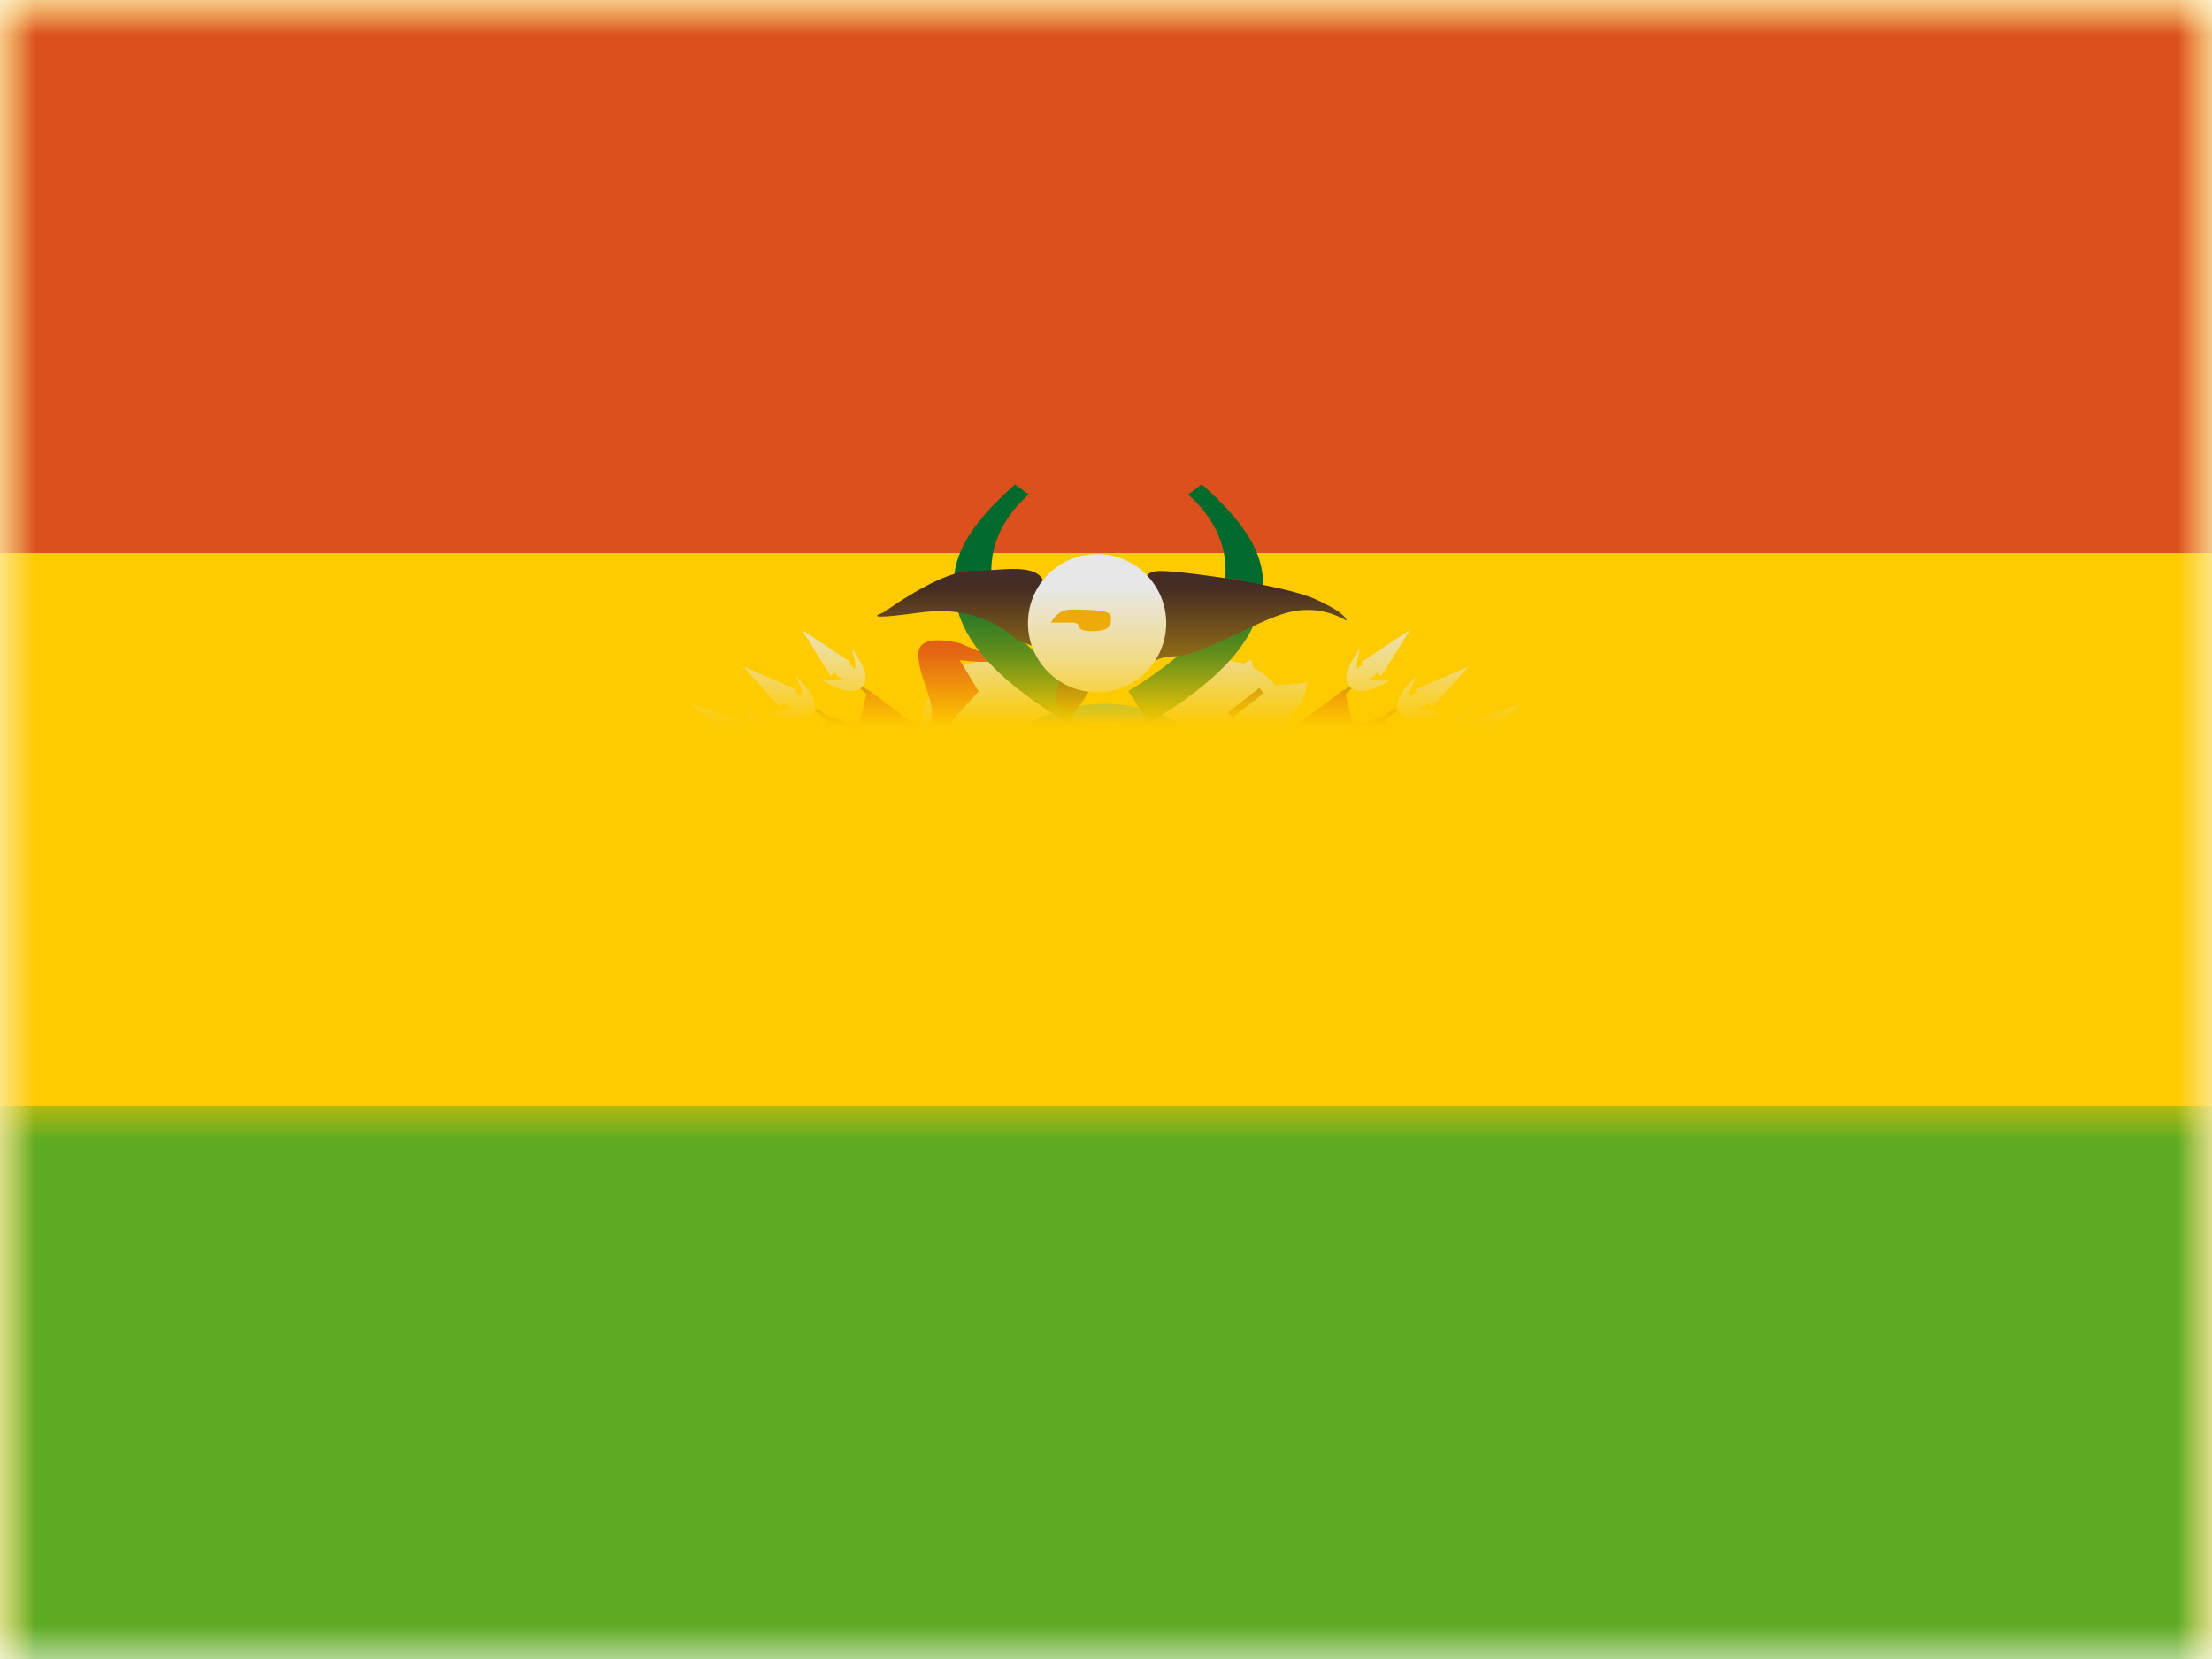 <?xml version="1.0" encoding="UTF-8"?>
<svg width="32px" height="24px" viewBox="0 0 32 24" version="1.1" xmlns="http://www.w3.org/2000/svg" xmlns:xlink="http://www.w3.org/1999/xlink">
    <title>flags/L/BO - Bolivia</title>
    <defs>
        <rect id="path-1" x="0" y="0" width="32" height="24"></rect>
        <rect id="path-3" x="0" y="0" width="32" height="24"></rect>
        <ellipse id="path-5" cx="1.854" cy="2.09" rx="1.854" ry="2.09"></ellipse>
    </defs>
    <g id="Symbols" stroke="none" stroke-width="1" fill="none" fill-rule="evenodd">
        <g id="flag">
            <mask id="mask-2" fill="white">
                <use xlink:href="#path-1"></use>
            </mask>
            <g id="mask"></g>
            <g id="contents" mask="url(#mask-2)">
                <mask id="mask-4" fill="white">
                    <use xlink:href="#path-3"></use>
                </mask>
                <use id="background" fill="#FECA00" xlink:href="#path-3"></use>
                <rect id="top" fill="#DB501C" mask="url(#mask-4)" x="0" y="0" width="32" height="8"></rect>
                <rect id="bottom" fill="#5EAA22" mask="url(#mask-4)" x="0" y="16" width="32" height="8"></rect>
                <g id="mark" mask="url(#mask-4)">
                    <g transform="translate(10, 7)">
                        <g id="left" stroke-width="1" fill="none" fill-rule="evenodd" transform="translate(0, 2.09)">
                            <g id="spears" fill-rule="nonzero">
                                <polygon id="Path-10" fill="#864C26" points="2.446 0.87 2.482 0.834 9.702 7.779 9.666 7.814"></polygon>
                                <polygon id="Path-11" fill="#864C26" points="10.221 7.328 10.19 7.367 1.791 1.198 1.822 1.158"></polygon>
                                <polygon id="Path-12" fill="#A05A2C" points="10.398 6.712 10.373 6.755 1.03 1.67 1.055 1.627"></polygon>
                                <path d="M0,1.095 L0.805,1.364 L0.573,1.633 L0,1.095 Z M0.767,1.167 L0.882,1.272 C1.065,1.438 1.122,1.576 1.044,1.684 C0.967,1.789 0.808,1.81 0.569,1.751 L0.472,1.728 L0.569,1.703 C0.648,1.683 0.713,1.656 0.764,1.622 L0.723,1.62 C0.673,1.62 0.632,1.587 0.6,1.525 L0.569,1.559 L0.202,1.215 L0.717,1.387 L0.715,1.388 L0.748,1.395 C0.774,1.402 0.802,1.409 0.831,1.418 C0.854,1.425 0.871,1.436 0.884,1.45 C0.886,1.407 0.873,1.357 0.842,1.301 L0.767,1.167 Z M0.753,0.552 L1.531,0.89 L1.495,0.924 C1.513,0.93 1.533,0.938 1.553,0.946 C1.574,0.954 1.591,0.966 1.602,0.982 C1.609,0.939 1.6,0.888 1.574,0.83 L1.511,0.69 L1.617,0.804 C1.784,0.985 1.829,1.128 1.742,1.229 C1.656,1.327 1.495,1.334 1.263,1.255 L1.168,1.222 L1.267,1.207 C1.348,1.194 1.415,1.172 1.469,1.142 L1.428,1.138 C1.392,1.134 1.362,1.115 1.338,1.079 L1.278,1.138 L0.753,0.552 Z M1.602,0.023 L2.309,0.491 L2.269,0.517 C2.285,0.526 2.302,0.537 2.32,0.548 C2.34,0.56 2.354,0.575 2.362,0.593 C2.376,0.551 2.376,0.499 2.36,0.437 L2.323,0.288 L2.407,0.419 C2.541,0.626 2.56,0.775 2.457,0.859 C2.355,0.941 2.196,0.92 1.981,0.801 L1.893,0.753 L1.993,0.755 C2.074,0.756 2.144,0.746 2.203,0.726 L2.163,0.715 C2.129,0.706 2.103,0.682 2.086,0.644 L2.016,0.691 L1.602,0.023 Z" id="Combined-Shape" fill="#E7E7E7"></path>
                            </g>
                            <g id="flags" transform="translate(0.927, 0.149)">
                                <polygon id="Path-15" fill="#925229" points="2.544 6.974 3.379 5.486 4.55 5.801 3.707 7.16 3.379 7.16 3.379 7.308"></polygon>
                                <path d="M2.186,1.25 L1.634,1.824 L1.433,5.618 L3.424,5.908 C2.845,5.401 2.514,4.99 2.428,4.677 C2.3,4.207 2.26,2.452 2.502,2.185 C2.628,2.259 2.691,2.295 2.691,2.295 L2.843,1.844" id="Path-2" fill="#FFE000"></path>
                                <path d="M0.262,1.509 C0.12,3.484 0.048,4.645 0.048,4.992 C0.048,5.512 0.49,6.751 1.497,6.751 C2.504,6.751 3.886,6.197 3.886,5.97 C3.886,5.82 3.748,5.69 3.473,5.582 C2.239,5.667 1.621,5.47 1.621,4.992 C1.621,4.274 1.747,2.15 1.857,1.9 C1.93,1.733 2.094,1.524 2.348,1.272 L1.621,0.732 L1.497,1.272 L1.031,1.113 L0.889,1.9 L0.262,1.509 Z" id="Path" fill="#D52C1E"></path>
                                <path d="M2.849,1.837 L2.716,2.256 L2.445,2.142 C2.176,3.406 2.176,4.303 2.445,4.833 C2.715,5.362 3.189,5.646 3.868,5.685 L3.438,2.256 L2.849,1.837 Z" id="Path-7" fill="#027934"></path>
                                <path d="M2.79,4.399 L1.82,5.167 C1.642,5.421 1.642,5.645 1.82,5.837 C2.086,6.126 2.824,6.421 2.998,6.072 C3.114,5.839 3.344,5.587 3.689,5.315 L2.79,4.399 Z" id="Path-16" fill="#E8A30C"></path>
                                <ellipse id="Oval-3" fill="#E1E5E8" transform="translate(3.389, 1.316) rotate(-41) translate(-3.389, -1.316) " cx="3.389" cy="1.316" rx="1" ry="1"></ellipse>
                                <path d="M2.956,0.065 C2.893,0.052 2.847,0.043 2.818,0.039 C2.511,-0.008 2.358,0.055 2.358,0.226 C2.358,0.52 2.553,0.837 2.553,1.059 C2.553,1.281 2.563,1.626 2.657,1.453 C2.72,1.338 2.911,1.108 3.23,0.762 L2.956,0.312 C3.409,0.363 3.536,0.334 3.337,0.226" id="Path-17" fill="#D52C1E"></path>
                            </g>
                            <g id="Group" transform="translate(4.841, 6.07)">
                                <path d="M0.341,0.094 L0.827,0.247 C1.071,0.719 0.949,1.208 0.478,1.694 C0.387,1.763 0.332,1.79 0.313,1.775 C0.287,1.753 0.273,1.671 0.273,1.527 C0.478,0.97 0.24,0.48 0.341,0.094 Z" id="Path-20" fill="#D52C1E" transform="translate(0.612, 0.937) scale(-1, 1) rotate(-18) translate(-0.612, -0.937) "></path>
                                <path d="M0.484,0.234 L0.667,0.149 C0.847,0.524 0.757,0.912 0.409,1.298 L0.258,1.166 C0.409,0.723 0.409,0.54 0.484,0.234 Z" id="Path-20" fill="#FFE000"></path>
                                <path d="M0.25,0.222 L0.441,0.166 C0.533,0.48 0.487,0.804 0.307,1.133 L0.132,1.037 C0.288,0.753 0.327,0.483 0.25,0.222 Z" id="Path-20" fill="#027934" fill-rule="nonzero"></path>
                            </g>
                        </g>
                        <g id="right" stroke-width="1" fill="none" fill-rule="evenodd" transform="translate(6.798, 6.045) scale(-1, 1) translate(-6.798, -6.045) translate(1.597, 2.09)">
                            <g id="spears" fill-rule="nonzero">
                                <polygon id="Path-10" fill="#864C26" points="2.446 0.87 2.482 0.834 9.702 7.779 9.666 7.814"></polygon>
                                <polygon id="Path-11" fill="#864C26" points="10.221 7.328 10.19 7.367 1.791 1.198 1.822 1.158"></polygon>
                                <polygon id="Path-12" fill="#A05A2C" points="10.398 6.712 10.373 6.755 1.03 1.67 1.055 1.627"></polygon>
                                <path d="M0,1.095 L0.805,1.364 L0.573,1.633 L0,1.095 Z M0.767,1.167 L0.882,1.272 C1.065,1.438 1.122,1.576 1.044,1.684 C0.967,1.789 0.808,1.81 0.569,1.751 L0.472,1.728 L0.569,1.703 C0.648,1.683 0.713,1.656 0.764,1.622 L0.723,1.62 C0.673,1.62 0.632,1.587 0.6,1.525 L0.569,1.559 L0.202,1.215 L0.717,1.387 L0.715,1.388 L0.748,1.395 C0.774,1.402 0.802,1.409 0.831,1.418 C0.854,1.425 0.871,1.436 0.884,1.45 C0.886,1.407 0.873,1.357 0.842,1.301 L0.767,1.167 Z M0.753,0.552 L1.531,0.89 L1.495,0.924 C1.513,0.93 1.533,0.938 1.553,0.946 C1.574,0.954 1.591,0.966 1.602,0.982 C1.609,0.939 1.6,0.888 1.574,0.83 L1.511,0.69 L1.617,0.804 C1.784,0.985 1.829,1.128 1.742,1.229 C1.656,1.327 1.495,1.334 1.263,1.255 L1.168,1.222 L1.267,1.207 C1.348,1.194 1.415,1.172 1.469,1.142 L1.428,1.138 C1.392,1.134 1.362,1.115 1.338,1.079 L1.278,1.138 L0.753,0.552 Z M1.602,0.023 L2.309,0.491 L2.269,0.517 C2.285,0.526 2.302,0.537 2.32,0.548 C2.34,0.56 2.354,0.575 2.362,0.593 C2.376,0.551 2.376,0.499 2.36,0.437 L2.323,0.288 L2.407,0.419 C2.541,0.626 2.56,0.775 2.457,0.859 C2.355,0.941 2.196,0.92 1.981,0.801 L1.893,0.753 L1.993,0.755 C2.074,0.756 2.144,0.746 2.203,0.726 L2.163,0.715 C2.129,0.706 2.103,0.682 2.086,0.644 L2.016,0.691 L1.602,0.023 Z" id="Combined-Shape" fill="#E7E7E7"></path>
                            </g>
                            <g id="flags" transform="translate(0.927, 0.846)">
                                <polygon id="Path-15" fill="#925229" points="2.544 6.278 3.379 4.789 4.55 5.104 3.707 6.463 3.379 6.463 3.379 6.611"></polygon>
                                <path d="M2.186,0.553 L1.634,1.128 L1.433,4.922 L3.424,5.212 C2.845,4.704 2.514,4.294 2.428,3.98 C2.3,3.51 2.26,1.755 2.502,1.488 C2.628,1.562 2.691,1.599 2.691,1.599 L2.843,1.147" id="Path-2" fill="#FFE000"></path>
                                <path d="M0.262,0.812 C0.12,2.787 0.048,3.948 0.048,4.295 C0.048,4.815 0.49,6.054 1.497,6.054 C2.504,6.054 3.886,5.5 3.886,5.274 C3.886,5.123 3.748,4.994 3.473,4.886 C2.239,4.97 1.621,4.773 1.621,4.295 C1.621,3.578 1.747,1.454 1.857,1.203 C1.93,1.037 2.094,0.827 2.348,0.575 L1.621,0.035 L1.497,0.575 L1.031,0.417 L0.889,1.203 L0.262,0.812 Z" id="Path" fill="#D52C1E"></path>
                                <path d="M2.849,1.141 L2.716,1.56 L2.445,1.446 C2.176,2.71 2.176,3.607 2.445,4.136 C2.715,4.666 3.189,4.95 3.868,4.988 L3.438,1.56 L2.849,1.141 Z" id="Path-7" fill="#027934"></path>
                                <path d="M2.79,3.703 L1.82,4.47 C1.642,4.725 1.642,4.948 1.82,5.141 C2.086,5.43 2.824,5.724 2.998,5.375 C3.114,5.143 3.344,4.891 3.689,4.618 L2.79,3.703 Z" id="Path-16" fill="#E8A30C"></path>
                                <ellipse id="Oval-3" fill="#E1E5E8" transform="translate(3.389, 0.619) rotate(-41) translate(-3.389, -0.619) " cx="3.389" cy="0.619" rx="1" ry="1"></ellipse>
                            </g>
                            <g id="Group" transform="translate(4.841, 6.07)">
                                <path d="M0.341,0.094 L0.827,0.247 C1.071,0.719 0.949,1.208 0.478,1.694 C0.387,1.763 0.332,1.79 0.313,1.775 C0.287,1.753 0.273,1.671 0.273,1.527 C0.478,0.97 0.24,0.48 0.341,0.094 Z" id="Path-20" fill="#D52C1E" transform="translate(0.612, 0.937) scale(-1, 1) rotate(-18) translate(-0.612, -0.937) "></path>
                                <path d="M0.484,0.234 L0.667,0.149 C0.847,0.524 0.757,0.912 0.409,1.298 L0.258,1.166 C0.409,0.723 0.409,0.54 0.484,0.234 Z" id="Path-20" fill="#FFE000"></path>
                                <path d="M0.25,0.222 L0.441,0.166 C0.533,0.48 0.487,0.804 0.307,1.133 L0.132,1.037 C0.288,0.753 0.327,0.483 0.25,0.222 Z" id="Path-20" fill="#027934" fill-rule="nonzero"></path>
                            </g>
                        </g>
                        <g id="middl" stroke-width="1" fill="none" fill-rule="evenodd" transform="translate(3.554, 3.184)">
                            <path d="M2.421,4.726 C3.445,4.726 4.275,3.791 4.275,2.637 C4.275,1.483 3.445,0.547 2.421,0.547 C1.397,0.547 0.567,1.483 0.567,2.637 C0.567,3.791 1.397,4.726 2.421,4.726 Z M2.421,5.274 C1.063,5.274 0,4.076 0,2.637 C0,1.198 1.063,0 2.421,0 C3.779,0 4.841,1.198 4.841,2.637 C4.841,4.076 3.779,5.274 2.421,5.274 Z" id="Oval" fill="#00A6DE" fill-rule="nonzero"></path>
                            <g id="middle" transform="translate(0.567, 0.547)">
                                <mask id="mask-6" fill="white">
                                    <use xlink:href="#path-5"></use>
                                </mask>
                                <use id="Mask" fill="#FFC036" xlink:href="#path-5"></use>
                                <polygon id="Star-2" fill="#D52C1E" mask="url(#mask-6)" points="1.854 1.716 1.613 2.213 1.619 1.665 1.18 2.011 1.431 1.52 0.88 1.647 1.327 1.31 0.773 1.194 1.327 1.078 0.88 0.741 1.431 0.868 1.18 0.377 1.619 0.723 1.613 0.175 1.854 0.672 2.095 0.175 2.089 0.723 2.528 0.377 2.277 0.868 2.829 0.741 2.381 1.078 2.936 1.194 2.381 1.31 2.829 1.647 2.277 1.52 2.528 2.011 2.089 1.665 2.095 2.213"></polygon>
                                <path d="M-0.079,2.21 C0.888,1.529 1.49,1.189 1.727,1.189 C2.083,1.189 3.603,2.215 3.914,2.355 C4.121,2.448 4.121,3.407 3.914,5.233 L-0.199,5.233 L-0.079,2.21 Z" id="Path-6" fill="#027934" mask="url(#mask-6)"></path>
                            </g>
                            <path d="M2.437,0.258 C3.329,0.308 3.997,0.795 4.437,1.713 L4.344,1.754 C3.919,0.868 3.283,0.405 2.435,0.358 C1.676,0.358 1.055,0.767 0.566,1.591 L0.477,1.542 C0.982,0.688 1.636,0.258 2.437,0.258 Z" id="Path-9" fill="#FFC036" fill-rule="nonzero"></path>
                        </g>
                        <g id="top" stroke-width="1" fill="none" fill-rule="evenodd" transform="translate(2.678, 0)">
                            <path d="M2.005,0.007 L2.204,0.152 C1.695,0.609 1.599,1.118 1.696,1.556 C1.798,2.013 2.25,2.499 3.071,2.999 L2.769,3.462 C1.831,2.891 1.291,2.363 1.151,1.734 C1.007,1.087 1.361,0.585 2.005,0.007 Z" id="Path-8" fill="#036A2D" fill-rule="nonzero"></path>
                            <path d="M4.529,0.007 L4.728,0.152 C4.218,0.609 4.122,1.118 4.22,1.556 C4.322,2.013 4.773,2.499 5.595,2.999 L5.293,3.462 C4.355,2.891 3.815,2.363 3.675,1.734 C3.531,1.087 3.884,0.585 4.529,0.007 Z" id="Path-8" fill="#036A2D" fill-rule="nonzero" transform="translate(4.619, 1.734) scale(-1, 1) translate(-4.619, -1.734) "></path>
                            <path d="M0.097,1.862 C0.677,1.461 1.104,1.26 1.379,1.26 C1.791,1.26 2.342,1.123 2.428,1.439 C2.515,1.755 2.678,1.664 2.997,1.664 C3.21,1.664 3.526,1.664 3.945,1.664 C3.82,1.395 3.873,1.26 4.105,1.26 C4.452,1.26 5.904,1.466 6.342,1.664 C6.634,1.796 6.787,1.901 6.802,1.978 C6.532,1.823 6.247,1.784 5.948,1.862 C5.5,1.978 4.686,2.494 4.315,2.494 C4.068,2.494 3.846,2.626 3.648,2.892 C3.665,2.756 3.56,2.722 3.335,2.79 C2.997,2.892 3.005,3.372 2.717,3.284 C2.428,3.196 2.8,2.494 2.717,2.494 C2.661,2.494 2.437,2.417 2.045,2.263 C1.664,1.917 1.19,1.784 0.625,1.862 C0.059,1.939 -0.117,1.939 0.097,1.862 Z" id="Path-13" fill="#452C24"></path>
                            <ellipse id="Oval-2" fill="#E7E7E7" cx="3.193" cy="2.015" rx="1" ry="1"></ellipse>
                            <path d="M2.526,2.007 C2.592,1.881 2.692,1.818 2.824,1.818 C3.022,1.818 3.393,1.818 3.393,1.913 C3.393,2.007 3.423,2.131 3.123,2.131 C2.824,2.131 3.016,2.007 2.824,2.007 C2.696,2.007 2.596,2.007 2.526,2.007 Z" id="Path-14" fill="#E8A30C"></path>
                        </g>
                        <path d="M8.736,3.283 C8.813,3.203 8.873,3.065 8.916,2.87 C8.573,2.925 8.362,2.925 8.282,2.87 C8.202,2.816 8.142,2.708 8.1,2.547 C7.791,2.688 7.696,2.759 7.814,2.759 C7.931,2.759 8.027,2.811 8.1,2.915 L8.46,3.048 C8.301,3.205 8.261,3.283 8.34,3.283 C8.46,3.283 8.621,3.404 8.736,3.283 Z" id="Path-18" fill="#E1E5E8" fill-rule="evenodd"></path>
                        <polygon id="Path-19" fill="#925229" fill-rule="nonzero" points="7.831 3.384 7.766 3.306 8.218 2.953 8.282 3.03"></polygon>
                    </g>
                </g>
            </g>
        </g>
    </g>
</svg>